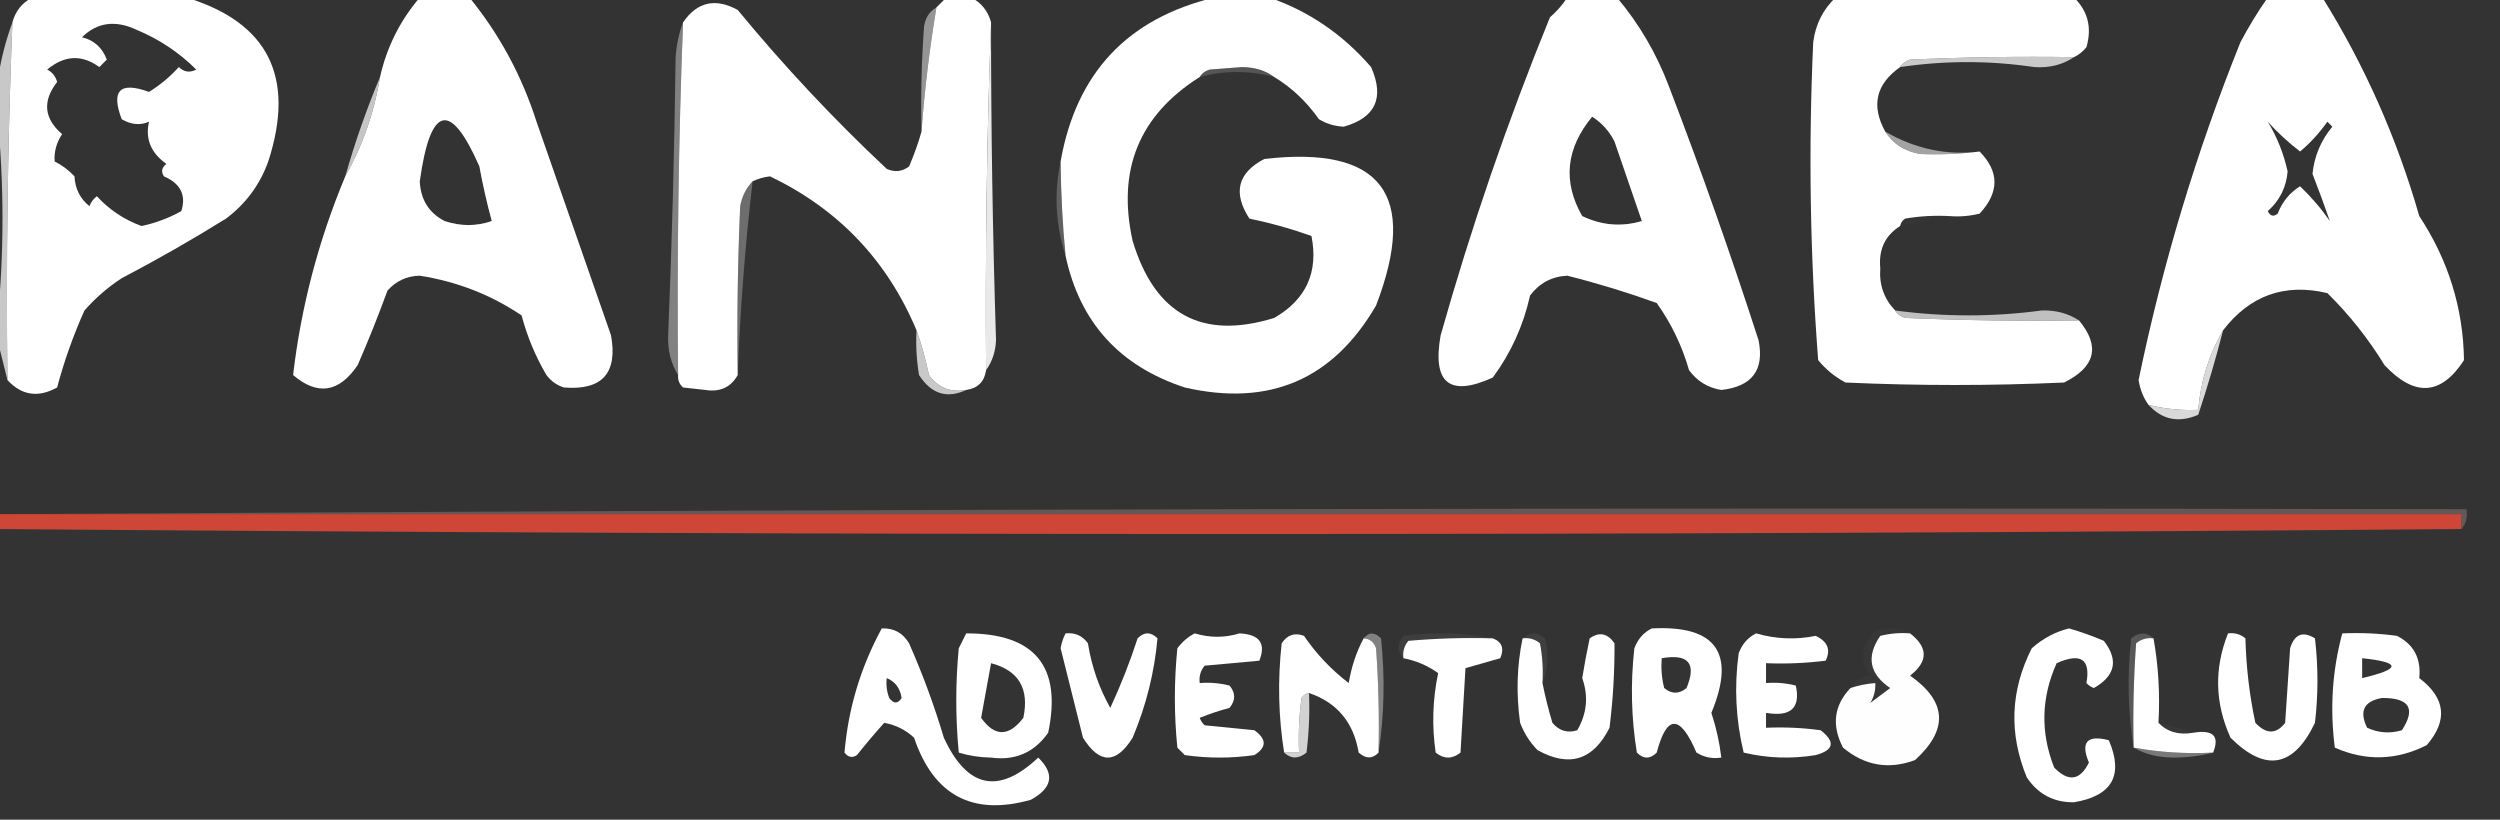 <svg width="122" height="40" viewBox="0 0 122 40" fill="none" xmlns="http://www.w3.org/2000/svg">
<rect x="0" y="0" width="122" height="40" fill="#333333" stroke="none"/>
<g id="logo-removebg-preview 1" clip-path="url(#clip0_1033_218)">
<g id="Group">
<path id="Vector" fill-rule="evenodd" clip-rule="evenodd" d="M20.485 -0.121C21.293 -0.121 22.101 -0.121 22.909 -0.121C24.374 1.676 25.465 3.696 26.182 5.939C27.395 9.417 28.607 12.892 29.818 16.364C30.152 18.211 29.385 19.06 27.515 18.909C27.168 18.796 26.886 18.594 26.667 18.303C26.128 17.387 25.724 16.417 25.455 15.394C23.96 14.386 22.304 13.74 20.485 13.454C19.852 13.468 19.327 13.71 18.909 14.182C18.461 15.407 17.977 16.619 17.455 17.818C16.547 19.159 15.497 19.32 14.303 18.303C14.693 14.969 15.541 11.737 16.849 8.606C17.695 7.119 18.261 5.503 18.546 3.758C18.874 2.3 19.521 1.007 20.485 -0.121ZM23.394 8.121C23.564 9.043 23.766 9.931 24 10.788C23.246 11.048 22.478 11.048 21.697 10.788C20.931 10.39 20.527 9.744 20.485 8.848C21.003 5.134 21.973 4.892 23.394 8.121Z" fill="white"/>
</g>
<g id="Group_2">
<path id="Vector_2" fill-rule="evenodd" clip-rule="evenodd" d="M76.485 -0.121C77.293 -0.121 78.101 -0.121 78.909 -0.121C80 1.177 80.849 2.631 81.454 4.242C83.02 8.325 84.475 12.446 85.818 16.606C86.109 18.056 85.503 18.864 84 19.03C83.342 18.924 82.817 18.6 82.424 18.061C82.083 16.873 81.558 15.782 80.848 14.788C79.414 14.269 77.96 13.825 76.485 13.454C75.726 13.491 75.12 13.814 74.666 14.424C74.339 15.893 73.733 17.226 72.848 18.424C70.737 19.386 69.888 18.699 70.303 16.364C71.793 11.086 73.57 5.914 75.636 0.848C75.97 0.556 76.252 0.233 76.485 -0.121ZM80.121 10.788C79.135 11.083 78.165 11.002 77.212 10.546C76.254 8.867 76.415 7.25 77.697 5.697C78.172 6 78.535 6.404 78.788 6.909C79.233 8.207 79.677 9.5 80.121 10.788Z" fill="white"/>
</g>
<g id="Group_3">
<path id="Vector_3" fill-rule="evenodd" clip-rule="evenodd" d="M89.576 -0.121C93.455 -0.121 97.334 -0.121 101.212 -0.121C101.892 0.544 102.094 1.352 101.818 2.303C101.647 2.516 101.445 2.678 101.212 2.788C98.544 2.748 95.878 2.788 93.212 2.909C92.99 2.977 92.829 3.098 92.727 3.273C91.544 4.105 91.302 5.155 92 6.424C92.376 7.02 92.942 7.384 93.697 7.515C94.665 7.556 95.635 7.516 96.606 7.394C97.571 8.376 97.571 9.386 96.606 10.424C96.128 10.544 95.643 10.585 95.152 10.546C94.42 10.505 93.693 10.546 92.97 10.667C92.835 10.759 92.754 10.881 92.727 11.03C91.992 11.492 91.669 12.178 91.758 13.091C91.697 13.897 91.94 14.584 92.485 15.152C92.586 15.326 92.748 15.448 92.97 15.515C95.797 15.636 98.625 15.677 101.455 15.636C102.504 16.897 102.261 17.907 100.727 18.667C97.172 18.828 93.616 18.828 90.061 18.667C89.546 18.395 89.102 18.031 88.727 17.576C88.329 12.426 88.248 7.254 88.485 2.061C88.595 1.194 88.959 0.467 89.576 -0.121Z" fill="white"/>
</g>
<g id="Group_4">
<path id="Vector_4" fill-rule="evenodd" clip-rule="evenodd" d="M110.667 -0.121C111.556 -0.121 112.444 -0.121 113.333 -0.121C115.396 3.19 116.972 6.746 118.061 10.546C119.478 12.696 120.206 15.039 120.243 17.576C119.123 19.301 117.83 19.381 116.364 17.818C115.58 16.536 114.651 15.364 113.576 14.303C111.49 13.81 109.793 14.416 108.485 16.121C107.796 17.301 107.392 18.594 107.273 20C106.448 20.038 105.64 19.957 104.849 19.758C104.598 19.415 104.437 19.011 104.364 18.546C105.528 12.903 107.185 7.408 109.333 2.061C109.736 1.297 110.181 0.57 110.667 -0.121ZM110.667 5.939C111.136 6.46 111.661 6.945 112.243 7.394C112.738 6.98 113.182 6.495 113.576 5.939C113.657 6.02 113.738 6.101 113.818 6.182C113.261 6.852 112.938 7.619 112.849 8.485C113.152 9.263 113.435 10.031 113.697 10.788C113.268 10.169 112.783 9.604 112.243 9.091C111.74 9.4 111.377 9.845 111.152 10.424C110.95 10.591 110.788 10.55 110.667 10.303C111.248 9.787 111.572 9.14 111.636 8.364C111.443 7.493 111.12 6.685 110.667 5.939Z" fill="white"/>
</g>
<g id="Group_5">
<path id="Vector_5" opacity="0.999" fill-rule="evenodd" clip-rule="evenodd" d="M1.576 -0.121C4.081 -0.121 6.586 -0.121 9.091 -0.121C13.095 1.098 14.428 3.765 13.091 7.879C12.684 9.013 11.998 9.942 11.03 10.667C9.373 11.698 7.676 12.667 5.939 13.576C5.265 14.015 4.659 14.54 4.121 15.152C3.568 16.39 3.123 17.642 2.788 18.909C1.864 19.42 1.055 19.299 0.363 18.546C0.292 12.721 0.373 6.903 0.606 1.091C0.754 0.539 1.077 0.135 1.576 -0.121ZM4 1.818C4.742 1.089 5.631 0.968 6.666 1.455C7.77 1.914 8.74 2.56 9.576 3.394C9.264 3.56 8.981 3.519 8.727 3.273C8.29 3.752 7.805 4.156 7.272 4.485C5.85 3.968 5.406 4.412 5.939 5.818C6.399 6.087 6.843 6.128 7.272 5.939C7.079 6.773 7.361 7.46 8.121 8C7.891 8.174 7.85 8.376 8 8.606C8.813 8.959 9.096 9.525 8.848 10.303C8.238 10.641 7.592 10.884 6.909 11.03C6.062 10.722 5.334 10.237 4.727 9.576C4.559 9.703 4.438 9.865 4.363 10.061C3.906 9.691 3.663 9.206 3.636 8.606C3.356 8.305 3.033 8.062 2.666 7.879C2.633 7.41 2.754 6.966 3.03 6.545C2.144 5.782 2.063 4.933 2.788 4C2.711 3.722 2.549 3.52 2.303 3.394C3.147 2.692 3.995 2.652 4.848 3.273C4.969 3.152 5.091 3.03 5.212 2.909C4.991 2.324 4.587 1.96 4 1.818Z" fill="white"/>
</g>
<g id="Group_6">
<path id="Vector_6" fill-rule="evenodd" clip-rule="evenodd" d="M46.182 -0.121C46.586 -0.121 46.99 -0.121 47.394 -0.121C47.892 0.135 48.216 0.539 48.364 1.091C48.155 6.745 48.074 12.401 48.121 18.061C48.041 18.626 47.717 18.95 47.152 19.03C46.388 19.162 45.781 18.919 45.333 18.303C45.173 17.533 44.971 16.805 44.727 16.121C43.301 12.714 40.917 10.21 37.576 8.606C37.271 8.642 36.989 8.723 36.727 8.848C36.414 9.174 36.212 9.578 36.121 10.061C36 12.807 35.96 15.554 36 18.303C35.667 18.899 35.142 19.142 34.424 19.03C34.061 18.99 33.697 18.95 33.333 18.909C33.151 18.747 33.07 18.544 33.091 18.303C33.031 12.562 33.112 6.825 33.333 1.091C34.021 0.091 34.91 -0.111 36 0.485C38.26 3.23 40.684 5.815 43.273 8.242C43.664 8.417 44.027 8.377 44.364 8.121C44.604 7.562 44.806 6.996 44.97 6.424C45.114 4.422 45.357 2.402 45.697 0.364C45.859 0.202 46.02 0.04 46.182 -0.121Z" fill="white"/>
</g>
<g id="Group_7">
<path id="Vector_7" fill-rule="evenodd" clip-rule="evenodd" d="M59.273 -0.121C60.162 -0.121 61.051 -0.121 61.94 -0.121C63.876 0.548 65.533 1.68 66.909 3.273C67.572 4.774 67.128 5.744 65.576 6.182C65.14 6.163 64.736 6.042 64.364 5.818C63.763 4.962 63.036 4.275 62.182 3.758C61.764 3.442 61.239 3.281 60.606 3.273C60.081 3.313 59.556 3.354 59.031 3.394C58.809 3.461 58.647 3.583 58.546 3.758C55.592 5.623 54.501 8.289 55.273 11.758C56.356 15.349 58.659 16.601 62.182 15.515C63.741 14.618 64.347 13.285 64 11.515C63.016 11.164 62.006 10.881 60.97 10.667C60.155 9.405 60.398 8.436 61.697 7.758C67.415 7.096 69.233 9.48 67.152 14.909C65.05 18.524 61.939 19.858 57.818 18.909C54.633 17.866 52.693 15.725 52 12.485C51.852 10.954 51.772 9.418 51.758 7.879C52.519 3.562 55.024 0.895 59.273 -0.121Z" fill="white"/>
</g>
<g id="Group_8">
<path id="Vector_8" opacity="0.735" fill-rule="evenodd" clip-rule="evenodd" d="M101.212 2.788C100.653 3.163 100.006 3.325 99.272 3.273C97.089 2.95 94.907 2.95 92.727 3.273C92.828 3.098 92.99 2.977 93.212 2.909C95.877 2.788 98.544 2.748 101.212 2.788Z" fill="white"/>
</g>
<g id="Group_9">
<path id="Vector_9" opacity="0.481" fill-rule="evenodd" clip-rule="evenodd" d="M45.697 0.364C45.357 2.402 45.114 4.422 44.97 6.424C44.929 4.725 44.97 3.028 45.091 1.333C45.139 0.892 45.342 0.569 45.697 0.364Z" fill="white"/>
</g>
<g id="Group_10">
<path id="Vector_10" opacity="0.165" fill-rule="evenodd" clip-rule="evenodd" d="M62.182 3.758C60.97 3.434 59.758 3.434 58.545 3.758C58.647 3.583 58.808 3.461 59.03 3.394C59.556 3.354 60.081 3.313 60.606 3.273C61.239 3.281 61.764 3.442 62.182 3.758Z" fill="white"/>
</g>
<g id="Group_11">
<path id="Vector_11" opacity="0.727" fill-rule="evenodd" clip-rule="evenodd" d="M0.606 1.091C0.373 6.903 0.293 12.721 0.364 18.545C0.202 17.899 0.041 17.253 -0.121 16.606C-0.121 16.283 -0.121 15.96 -0.121 15.636C0.202 12.323 0.202 9.01 -0.121 5.697C-0.121 5.131 -0.121 4.566 -0.121 4C0.017 3.006 0.259 2.036 0.606 1.091Z" fill="white"/>
</g>
<g id="Group_12">
<path id="Vector_12" opacity="0.714" fill-rule="evenodd" clip-rule="evenodd" d="M18.546 3.758C18.261 5.503 17.695 7.119 16.849 8.606C17.324 6.935 17.89 5.319 18.546 3.758Z" fill="white"/>
</g>
<g id="Group_13">
<path id="Vector_13" opacity="0.384" fill-rule="evenodd" clip-rule="evenodd" d="M33.334 1.091C33.112 6.825 33.031 12.562 33.091 18.303C32.739 17.734 32.578 17.087 32.606 16.364C32.792 11.841 32.914 7.316 32.97 2.788C33.015 2.173 33.136 1.607 33.334 1.091Z" fill="white"/>
</g>
<g id="Group_14">
<path id="Vector_14" opacity="0.549" fill-rule="evenodd" clip-rule="evenodd" d="M92 6.424C93.473 7.271 95.008 7.594 96.606 7.394C95.635 7.516 94.665 7.556 93.697 7.515C92.942 7.384 92.376 7.02 92 6.424Z" fill="white"/>
</g>
<g id="Group_15">
<path id="Vector_15" opacity="0.225" fill-rule="evenodd" clip-rule="evenodd" d="M51.758 7.879C51.771 9.418 51.852 10.954 52 12.485C51.51 10.965 51.429 9.43 51.758 7.879Z" fill="white"/>
</g>
<g id="Group_16">
<path id="Vector_16" opacity="0.255" fill-rule="evenodd" clip-rule="evenodd" d="M23.394 8.121C23.747 8.711 24.03 9.357 24.242 10.061C24.53 11.026 24.166 11.43 23.151 11.273C22.574 11.306 22.089 11.145 21.697 10.788C22.478 11.048 23.245 11.048 24 10.788C23.766 9.931 23.564 9.043 23.394 8.121Z" fill="white"/>
</g>
<g id="Group_17">
<path id="Vector_17" opacity="0.01" fill-rule="evenodd" clip-rule="evenodd" d="M95.151 10.546C94.379 10.745 93.571 10.907 92.727 11.03C92.754 10.881 92.835 10.759 92.969 10.667C93.692 10.546 94.42 10.505 95.151 10.546Z" fill="white"/>
</g>
<g id="Group_18">
<path id="Vector_18" opacity="0.349" fill-rule="evenodd" clip-rule="evenodd" d="M77.212 10.546C78.165 11.002 79.135 11.083 80.121 10.788C79.919 11.09 79.596 11.252 79.151 11.273C78.369 11.309 77.723 11.067 77.212 10.546Z" fill="white"/>
</g>
<g id="Group_19">
<path id="Vector_19" opacity="0.286" fill-rule="evenodd" clip-rule="evenodd" d="M36.727 8.849C36.359 12.02 36.117 15.171 36 18.303C35.96 15.554 36 12.807 36.121 10.061C36.212 9.578 36.414 9.174 36.727 8.849Z" fill="white"/>
</g>
<g id="Group_20">
<path id="Vector_20" opacity="0.688" fill-rule="evenodd" clip-rule="evenodd" d="M92.485 15.152C94.867 15.47 97.251 15.47 99.636 15.152C100.32 15.129 100.926 15.291 101.455 15.636C98.625 15.677 95.797 15.636 92.97 15.515C92.748 15.448 92.586 15.326 92.485 15.152Z" fill="white"/>
</g>
<g id="Group_21">
<path id="Vector_21" opacity="0.89" fill-rule="evenodd" clip-rule="evenodd" d="M48.363 1.091C48.36 6.192 48.441 11.364 48.606 16.606C48.582 17.163 48.42 17.648 48.121 18.061C48.074 12.401 48.154 6.745 48.363 1.091Z" fill="white"/>
</g>
<g id="Group_22">
<path id="Vector_22" opacity="0.728" fill-rule="evenodd" clip-rule="evenodd" d="M44.727 16.121C44.971 16.805 45.173 17.533 45.333 18.303C45.781 18.919 46.387 19.162 47.152 19.03C46.212 19.469 45.444 19.227 44.849 18.303C44.728 17.58 44.687 16.853 44.727 16.121Z" fill="white"/>
</g>
<g id="Group_23">
<path id="Vector_23" opacity="0.814" fill-rule="evenodd" clip-rule="evenodd" d="M108.485 16.121C108.131 17.508 107.727 18.881 107.273 20.242C106.325 20.651 105.517 20.489 104.849 19.758C105.64 19.957 106.448 20.038 107.273 20C107.392 18.594 107.796 17.301 108.485 16.121Z" fill="white"/>
</g>
<g id="Group_24">
<path id="Vector_24" opacity="0.255" fill-rule="evenodd" clip-rule="evenodd" d="M0.121 25.091C40.161 24.849 80.242 24.768 120.364 24.849C120.428 25.236 120.348 25.559 120.121 25.818C120.121 25.576 120.121 25.333 120.121 25.091C80.121 25.091 40.121 25.091 0.121 25.091Z" fill="#F0C0C0"/>
</g>
<g id="Group_25">
<path id="Vector_25" opacity="0.945" fill-rule="evenodd" clip-rule="evenodd" d="M-0.121 25.091C-0.04 25.091 0.041 25.091 0.121 25.091C40.121 25.091 80.121 25.091 120.121 25.091C120.121 25.333 120.121 25.576 120.121 25.818C80.064 26.141 39.983 26.141 -0.121 25.818C-0.121 25.576 -0.121 25.333 -0.121 25.091Z" fill="#D54736"/>
</g>
<g id="Group_26">
<path id="Vector_26" opacity="0.058" fill-rule="evenodd" clip-rule="evenodd" d="M72.849 31.151C71.473 31.111 70.099 31.152 68.728 31.273C68.525 31.518 68.444 31.801 68.485 32.121C68.17 31.786 68.17 31.422 68.485 31.03C69.984 30.832 71.438 30.872 72.849 31.151Z" fill="white"/>
</g>
<g id="Group_27">
<path id="Vector_27" opacity="0.995" fill-rule="evenodd" clip-rule="evenodd" d="M93.212 30.909C94.099 31.595 94.099 32.282 93.212 32.97C95.011 34.231 95.092 35.605 93.454 37.091C92.171 37.569 90.999 37.367 89.939 36.485C89.374 35.396 89.495 34.427 90.303 33.576C90.695 33.445 91.099 33.365 91.515 33.333C91.531 33.687 91.45 34.01 91.272 34.303C90.631 35.704 91.115 36.229 92.727 35.879C92.987 35.7 93.149 35.457 93.212 35.151C93.03 34.528 92.707 34.003 92.242 33.576C91.224 32.889 91.062 32.04 91.757 31.03C92.236 30.91 92.721 30.87 93.212 30.909ZM92.242 33.576C92.707 34.003 93.03 34.528 93.212 35.151C93.149 35.457 92.987 35.7 92.727 35.879C91.115 36.229 90.631 35.704 91.272 34.303C91.596 34.061 91.919 33.818 92.242 33.576Z" fill="white"/>
</g>
<g id="Group_28">
<path id="Vector_28" opacity="0.999" fill-rule="evenodd" clip-rule="evenodd" d="M43.03 30.667C43.613 30.641 44.057 30.883 44.363 31.394C45.025 32.892 45.59 34.427 46.06 36C47.198 38.465 48.734 38.788 50.666 36.97C51.483 37.767 51.361 38.454 50.303 39.03C47.462 39.831 45.563 38.821 44.606 36C44.198 35.62 43.713 35.378 43.151 35.273C42.708 35.766 42.263 36.291 41.818 36.849C41.588 36.998 41.386 36.958 41.212 36.727C41.391 34.588 41.997 32.568 43.03 30.667ZM43.273 33.091C43.681 33.257 43.923 33.58 44 34.061C43.812 34.354 43.61 34.354 43.394 34.061C43.275 33.747 43.234 33.424 43.273 33.091Z" fill="white"/>
</g>
<g id="Group_29">
<path id="Vector_29" opacity="0.999" fill-rule="evenodd" clip-rule="evenodd" d="M47.151 30.909C50.5 30.902 51.833 32.518 51.151 35.758C50.469 36.725 49.54 37.129 48.364 36.97C47.816 36.962 47.291 36.881 46.788 36.727C46.626 35.03 46.626 33.333 46.788 31.636C46.912 31.387 47.033 31.145 47.151 30.909ZM48.364 32.364C49.714 32.72 50.239 33.608 49.939 35.03C49.226 35.96 48.539 35.96 47.879 35.03C48.041 34.134 48.202 33.245 48.364 32.364Z" fill="white"/>
</g>
<g id="Group_30">
<path id="Vector_30" opacity="0.998" fill-rule="evenodd" clip-rule="evenodd" d="M66.546 31.151C66.849 31.17 67.051 31.332 67.152 31.636C67.273 33.331 67.313 35.028 67.273 36.727C66.98 37.038 66.657 37.038 66.303 36.727C66.057 35.254 65.249 34.284 63.879 33.818C63.729 33.845 63.608 33.926 63.515 34.061C63.394 34.946 63.354 35.835 63.394 36.727C63.152 36.727 62.909 36.727 62.667 36.727C62.387 34.993 62.346 33.215 62.546 31.394C62.82 30.979 63.184 30.858 63.636 31.03C64.237 31.914 64.965 32.682 65.818 33.333C65.95 32.537 66.192 31.809 66.546 31.151Z" fill="white"/>
</g>
<g id="Group_31">
<path id="Vector_31" opacity="0.999" fill-rule="evenodd" clip-rule="evenodd" d="M80.606 30.667C83.755 30.502 84.725 31.876 83.515 34.788C83.75 35.5 83.912 36.227 84 36.97C83.567 37.039 83.162 36.958 82.788 36.727C81.984 34.855 81.338 34.855 80.848 36.727C80.525 37.05 80.202 37.05 79.879 36.727C79.605 35.042 79.564 33.346 79.757 31.636C79.925 31.188 80.207 30.864 80.606 30.667ZM81.091 32.121C82.398 31.892 82.803 32.377 82.303 33.576C81.938 33.878 81.574 33.878 81.212 33.576C81.092 33.097 81.052 32.613 81.091 32.121Z" fill="white"/>
</g>
<g id="Group_32">
<path id="Vector_32" opacity="0.998" fill-rule="evenodd" clip-rule="evenodd" d="M100.97 30.667C101.541 30.831 102.107 31.032 102.667 31.273C103.392 32.209 103.231 32.977 102.182 33.576C102.04 33.525 101.918 33.444 101.818 33.333C102.027 32.163 101.542 31.84 100.364 32.364C99.609 34.043 99.568 35.74 100.242 37.455C100.94 38.173 101.506 38.092 101.939 37.212C101.521 36.215 101.845 35.852 102.909 36.121C103.644 37.828 103.078 38.838 101.212 39.151C100.228 39.165 99.461 38.761 98.909 37.939C98.025 35.799 98.106 33.697 99.151 31.636C99.698 31.152 100.304 30.829 100.97 30.667Z" fill="white"/>
</g>
<g id="Group_33">
<path id="Vector_33" opacity="0.998" fill-rule="evenodd" clip-rule="evenodd" d="M105.091 31.151C105.33 32.479 105.411 33.853 105.333 35.273C105.764 35.72 106.33 35.881 107.03 35.758C108.004 35.597 108.327 35.92 108 36.727C106.684 36.796 105.391 36.715 104.121 36.485C104.081 34.786 104.121 33.089 104.242 31.394C104.487 31.191 104.77 31.11 105.091 31.151Z" fill="white"/>
</g>
<g id="Group_34">
<path id="Vector_34" opacity="0.997" fill-rule="evenodd" clip-rule="evenodd" d="M114.303 30.909C115.196 30.869 116.085 30.909 116.97 31.03C117.793 31.445 118.157 32.132 118.061 33.091C119.346 34.066 119.468 35.157 118.424 36.364C116.941 37.111 115.445 37.151 113.94 36.485C113.693 34.585 113.814 32.726 114.303 30.909ZM115.273 32.121C117.182 32.32 117.182 32.643 115.273 33.091C115.273 32.768 115.273 32.444 115.273 32.121ZM116.243 34.061C117.58 34.054 117.903 34.579 117.212 35.636C116.631 35.809 116.065 35.768 115.515 35.515C115.118 34.702 115.36 34.218 116.243 34.061Z" fill="white"/>
</g>
<g id="Group_35">
<path id="Vector_35" opacity="0.997" fill-rule="evenodd" clip-rule="evenodd" d="M52 30.909C52.458 30.86 52.822 31.021 53.091 31.394C53.27 32.519 53.634 33.57 54.182 34.545C54.694 33.441 55.138 32.31 55.515 31.151C55.839 30.828 56.162 30.828 56.485 31.151C56.337 32.812 55.933 34.428 55.273 36C54.465 37.293 53.657 37.293 52.849 36C52.485 34.547 52.122 33.092 51.758 31.636C51.803 31.374 51.883 31.131 52 30.909Z" fill="white"/>
</g>
<g id="Group_36">
<path id="Vector_36" opacity="0.997" fill-rule="evenodd" clip-rule="evenodd" d="M58.303 30.909C59.039 31.13 59.766 31.13 60.485 30.909C61.468 30.954 61.791 31.399 61.455 32.242C60.566 32.323 59.677 32.404 58.788 32.485C58.585 32.73 58.505 33.013 58.546 33.333C59.037 33.294 59.522 33.335 60 33.455C60.303 33.817 60.303 34.18 60 34.545C59.507 34.677 59.022 34.838 58.546 35.03C58.596 35.172 58.677 35.294 58.788 35.394C59.596 35.475 60.404 35.556 61.212 35.636C61.819 36.069 61.819 36.473 61.212 36.849C60.081 37.01 58.95 37.01 57.818 36.849C57.697 36.727 57.576 36.606 57.455 36.485C57.293 34.869 57.293 33.253 57.455 31.636C57.694 31.318 57.977 31.075 58.303 30.909Z" fill="white"/>
</g>
<g id="Group_37">
<path id="Vector_37" opacity="0.999" fill-rule="evenodd" clip-rule="evenodd" d="M72.849 31.151C73.296 31.322 73.417 31.645 73.212 32.121C72.647 32.283 72.081 32.444 71.515 32.606C71.435 33.98 71.354 35.353 71.273 36.727C70.869 37.05 70.465 37.05 70.061 36.727C69.871 35.421 69.911 34.129 70.182 32.849C69.668 32.48 69.102 32.238 68.485 32.121C68.444 31.801 68.525 31.518 68.728 31.273C70.099 31.152 71.473 31.111 72.849 31.151Z" fill="white"/>
</g>
<g id="Group_38">
<path id="Vector_38" opacity="0.998" fill-rule="evenodd" clip-rule="evenodd" d="M74.303 31.151C74.623 31.11 74.906 31.191 75.151 31.394C75.272 32.035 75.312 32.682 75.273 33.333C75.403 33.985 75.565 34.632 75.757 35.273C76.089 35.666 76.493 35.788 76.97 35.636C77.444 34.822 77.525 33.974 77.212 33.091C77.318 32.441 77.439 31.795 77.576 31.151C78.046 30.822 78.449 30.902 78.788 31.394C78.796 32.766 78.715 34.139 78.545 35.515C77.747 37.101 76.576 37.465 75.03 36.606C74.657 36.223 74.374 35.779 74.182 35.273C73.983 33.855 74.024 32.481 74.303 31.151Z" fill="white"/>
</g>
<g id="Group_39">
<path id="Vector_39" opacity="0.06" fill-rule="evenodd" clip-rule="evenodd" d="M74.303 31.151C74.639 30.836 75.002 30.836 75.394 31.151C75.589 31.926 75.549 32.654 75.273 33.333C75.313 32.682 75.272 32.035 75.152 31.394C74.907 31.191 74.624 31.11 74.303 31.151Z" fill="white"/>
</g>
<g id="Group_40">
<path id="Vector_40" opacity="0.997" fill-rule="evenodd" clip-rule="evenodd" d="M85.697 30.909C86.665 31.188 87.635 31.228 88.606 31.03C89.192 31.308 89.353 31.712 89.091 32.242C88.124 32.363 87.155 32.404 86.182 32.364C86.182 32.687 86.182 33.01 86.182 33.333C86.673 33.294 87.158 33.335 87.636 33.455C87.874 34.55 87.389 34.994 86.182 34.788C86.182 35.03 86.182 35.273 86.182 35.515C87.074 35.475 87.963 35.515 88.848 35.636C89.576 36.202 89.495 36.606 88.606 36.849C87.413 37.043 86.242 37.002 85.091 36.727C84.706 35.138 84.625 33.522 84.848 31.879C85.016 31.43 85.298 31.107 85.697 30.909Z" fill="white"/>
</g>
<g id="Group_41">
<path id="Vector_41" opacity="0.998" fill-rule="evenodd" clip-rule="evenodd" d="M108.728 30.909C109.048 30.868 109.331 30.949 109.576 31.151C109.612 32.545 109.773 33.919 110.061 35.273C110.594 35.838 111.079 35.838 111.515 35.273C111.596 34.061 111.677 32.849 111.758 31.636C111.971 30.946 112.375 30.785 112.97 31.151C113.132 32.525 113.132 33.899 112.97 35.273C111.926 37.454 110.552 37.696 108.849 36C108.085 34.313 108.045 32.617 108.728 30.909Z" fill="white"/>
</g>
<g id="Group_42">
<path id="Vector_42" opacity="0.18" fill-rule="evenodd" clip-rule="evenodd" d="M105.091 31.151C104.771 31.11 104.488 31.191 104.243 31.394C104.121 33.089 104.081 34.786 104.121 36.485C103.841 34.75 103.801 32.973 104 31.151C104.392 30.836 104.756 30.836 105.091 31.151Z" fill="white"/>
</g>
<g id="Group_43">
<path id="Vector_43" opacity="0.02" fill-rule="evenodd" clip-rule="evenodd" d="M93.212 30.909C92.721 30.87 92.236 30.91 91.758 31.03C91.063 32.04 91.224 32.889 92.243 33.576C91.919 33.818 91.596 34.061 91.273 34.303C91.451 34.01 91.532 33.687 91.515 33.333C91.099 33.365 90.695 33.445 90.303 33.576C90.509 33.22 90.832 33.018 91.273 32.97C90.71 32.213 90.791 31.485 91.515 30.788C92.131 30.595 92.696 30.635 93.212 30.909Z" fill="white"/>
</g>
<g id="Group_44">
<path id="Vector_44" opacity="0.38" fill-rule="evenodd" clip-rule="evenodd" d="M66.545 31.151C66.798 30.839 67.081 30.839 67.394 31.151C67.593 33.053 67.553 34.912 67.273 36.727C67.313 35.028 67.273 33.331 67.151 31.636C67.05 31.332 66.848 31.17 66.545 31.151Z" fill="white"/>
</g>
<g id="Group_45">
<path id="Vector_45" opacity="0.026" fill-rule="evenodd" clip-rule="evenodd" d="M105.333 35.273C105.928 35.41 106.493 35.571 107.03 35.758C106.33 35.881 105.765 35.72 105.333 35.273Z" fill="white"/>
</g>
<g id="Group_46">
<path id="Vector_46" opacity="0.78" fill-rule="evenodd" clip-rule="evenodd" d="M63.879 33.818C63.919 34.791 63.878 35.761 63.757 36.727C63.366 37.043 63.002 37.043 62.666 36.727C62.909 36.727 63.151 36.727 63.394 36.727C63.354 35.835 63.394 34.946 63.515 34.061C63.608 33.926 63.729 33.845 63.879 33.818Z" fill="white"/>
</g>
<g id="Group_47">
<path id="Vector_47" opacity="0.337" fill-rule="evenodd" clip-rule="evenodd" d="M104.121 36.485C105.391 36.715 106.684 36.796 108 36.727C107.399 36.888 106.753 36.969 106.06 36.97C105.311 36.964 104.665 36.803 104.121 36.485Z" fill="white"/>
</g>
</g>
<defs>
<clipPath id="clip0_1033_218">
<rect width="121.212" height="40" fill="white"/>
</clipPath>
</defs>
</svg>
